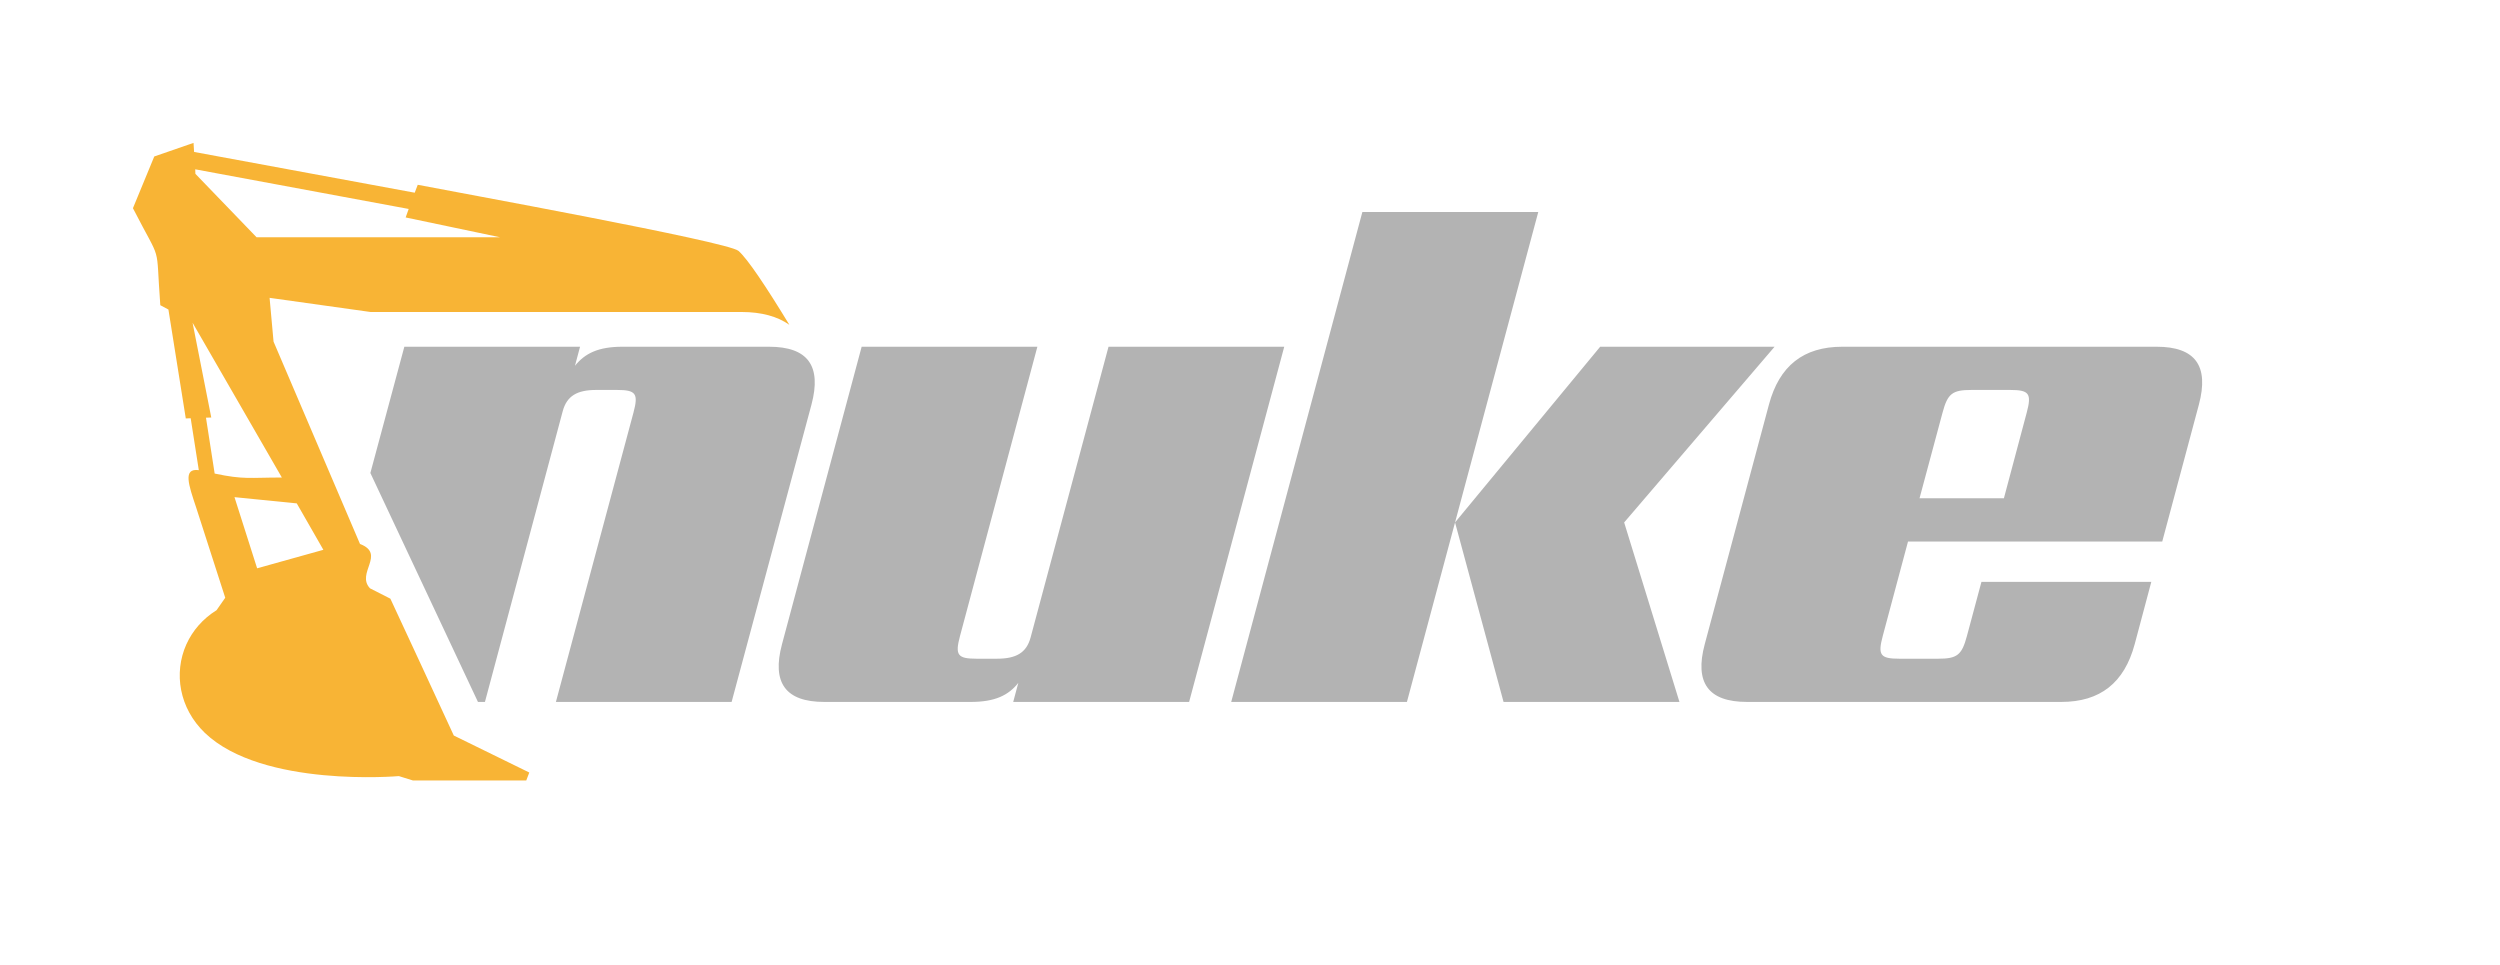 <?xml version="1.0" encoding="UTF-8" standalone="no"?>
<svg
   xmlns:dc="http://purl.org/dc/elements/1.1/"
   xmlns:cc="http://creativecommons.org/ns#"
   xmlns:rdf="http://www.w3.org/1999/02/22-rdf-syntax-ns#"
   xmlns:svg="http://www.w3.org/2000/svg"
   xmlns="http://www.w3.org/2000/svg"
   xml:space="preserve"
   width="101pt"
   height="39pt"
   version="1.1"
   style="clip-rule:evenodd;fill-rule:evenodd;image-rendering:optimizeQuality;shape-rendering:geometricPrecision;text-rendering:geometricPrecision"
   viewBox="0 0 3563.053 1375.831"
   id="svg4701"><defs
     id="defs4703"><style
       type="text/css"
       id="style4705"><![CDATA[
    .fil1 {fill:#b3b3b3;fill-rule:nonzero}
    .fil0 {fill:white}
    .fil2 {fill:#727376;fill-rule:nonzero}
    .fil3 {fill:#F8B435;fill-rule:nonzero}
   ]]></style></defs><path
     id="path4714"
     d="m 887.236,494.16 c -34.431,0 -53.53,9.415 -67.786,27.169 l 7.263,-27.169 -250.433,0 -48.419,179.957 153.326,326.289 9.953,0 110.825,-414.249 c 5.918,-22.057 20.712,-30.397 47.881,-30.397 l 29.32,0 c 27.168,0 30.934,5.11 23.671,32.279 l -110.556,412.367 250.433,0 113.784,-423.665 c 14.795,-55.412 -5.111,-82.581 -60.523,-82.581 l -208.739,0 z m 692.657,0 -111.094,414.519 c -5.918,21.789 -20.712,30.128 -47.881,30.128 l -29.051,0 c -27.168,0 -30.934,-5.112 -23.671,-32.28 l 110.287,-412.367 -250.433,0 -113.515,423.934 c -14.795,55.144 5.111,82.312 60.255,82.312 l 208.739,0 c 34.431,0 53.799,-9.415 67.786,-27.168 l -7.263,27.168 250.702,0 135.573,-506.246 -250.433,0 z m 361.796,-192.06 -186.95,698.306 250.433,0 187.219,-698.306 -250.702,0 z m 587.481,192.06 -248.55,0 -206.856,250.433 69.131,255.813 250.702,0 L 2314.782,744.593 2529.17,494.16 Z m 206.587,216.003 32.817,-122.124 c 7.263,-27.169 13.988,-32.279 41.156,-32.279 l 55.144,0 c 27.168,0 30.934,5.11 23.672,32.279 l -32.548,122.124 -120.24,0 z M 2625.738,494.16 c -55.413,0 -89.844,27.169 -104.638,82.581 l -91.458,341.353 c -14.795,55.144 5.111,82.312 60.255,82.312 l 447.874,0 c 55.413,0 89.844,-27.168 104.638,-82.312 l 23.671,-88.767 -242.094,0 -20.712,77.2 c -7.263,27.168 -13.988,32.28 -40.887,32.28 l -55.413,0 c -27.168,0 -30.934,-5.112 -23.671,-32.28 l 36.045,-134.766 362.334,0 52.185,-195.02 c 14.795,-55.412 -5.111,-82.581 -60.255,-82.581 l -447.874,0 z"
     class="fil1" /><path
     style="fill:#f8b435;fill-rule:nonzero"
     id="path4718"
     d="m 527.323,838.472 29.051,14.794 c 35.507,76.664 55.144,118.357 90.382,195.021 l 107.597,52.722 -4.304,11.298 -161.665,0 -19.905,-6.187 c 0,0 -194.482,16.947 -276.525,-61.599 -36.583,-35.238 -44.653,-85.271 -26.361,-126.158 l 0.269,-0.539 c 8.608,-18.828 22.864,-35.775 42.77,-48.148 L 321.006,851.922 279.581,723.343 c -10.76,-32.279 -19.368,-56.488 3.766,-53.261 l -11.567,-73.973 -6.994,0.269 -24.747,-155.209 -11.567,-6.187 C 221.478,341.91 231.969,379.57 189.468,296.72 l 30.396,-73.704 55.951,-19.368 0.807,12.912 c 104.907,19.368 209.815,38.735 314.453,58.102 l 4.304,-11.297 c 52.185,10.221 441.956,80.967 457.019,94.147 12.912,11.029 40.08,51.916 72.628,105.445 -16.678,-11.835 -39.542,-18.291 -68.055,-18.291 -176.459,0 -352.381,0 -528.84,0 l -143.911,-20.174 5.649,62.406 123.199,288.36 c 37.39,14.526 -6.187,41.694 14.257,63.214 z M 278.236,241.307 l 0.269,6.456 87.154,90.382 347.001,0 -134.497,-28.244 4.304,-12.105 C 481.056,278.966 379.646,260.136 278.236,241.307 Z m 144.718,476.118 -88.768,-8.877 32.279,101.41 94.417,-26.36 -37.928,-66.173 z m -117.012,-42.5 c 41.963,8.876 49.764,5.647 95.762,5.647 l -127.234,-220.574 26.63,135.035 -7.532,0.269 12.374,79.623 z"
     class="fil3" /></svg>